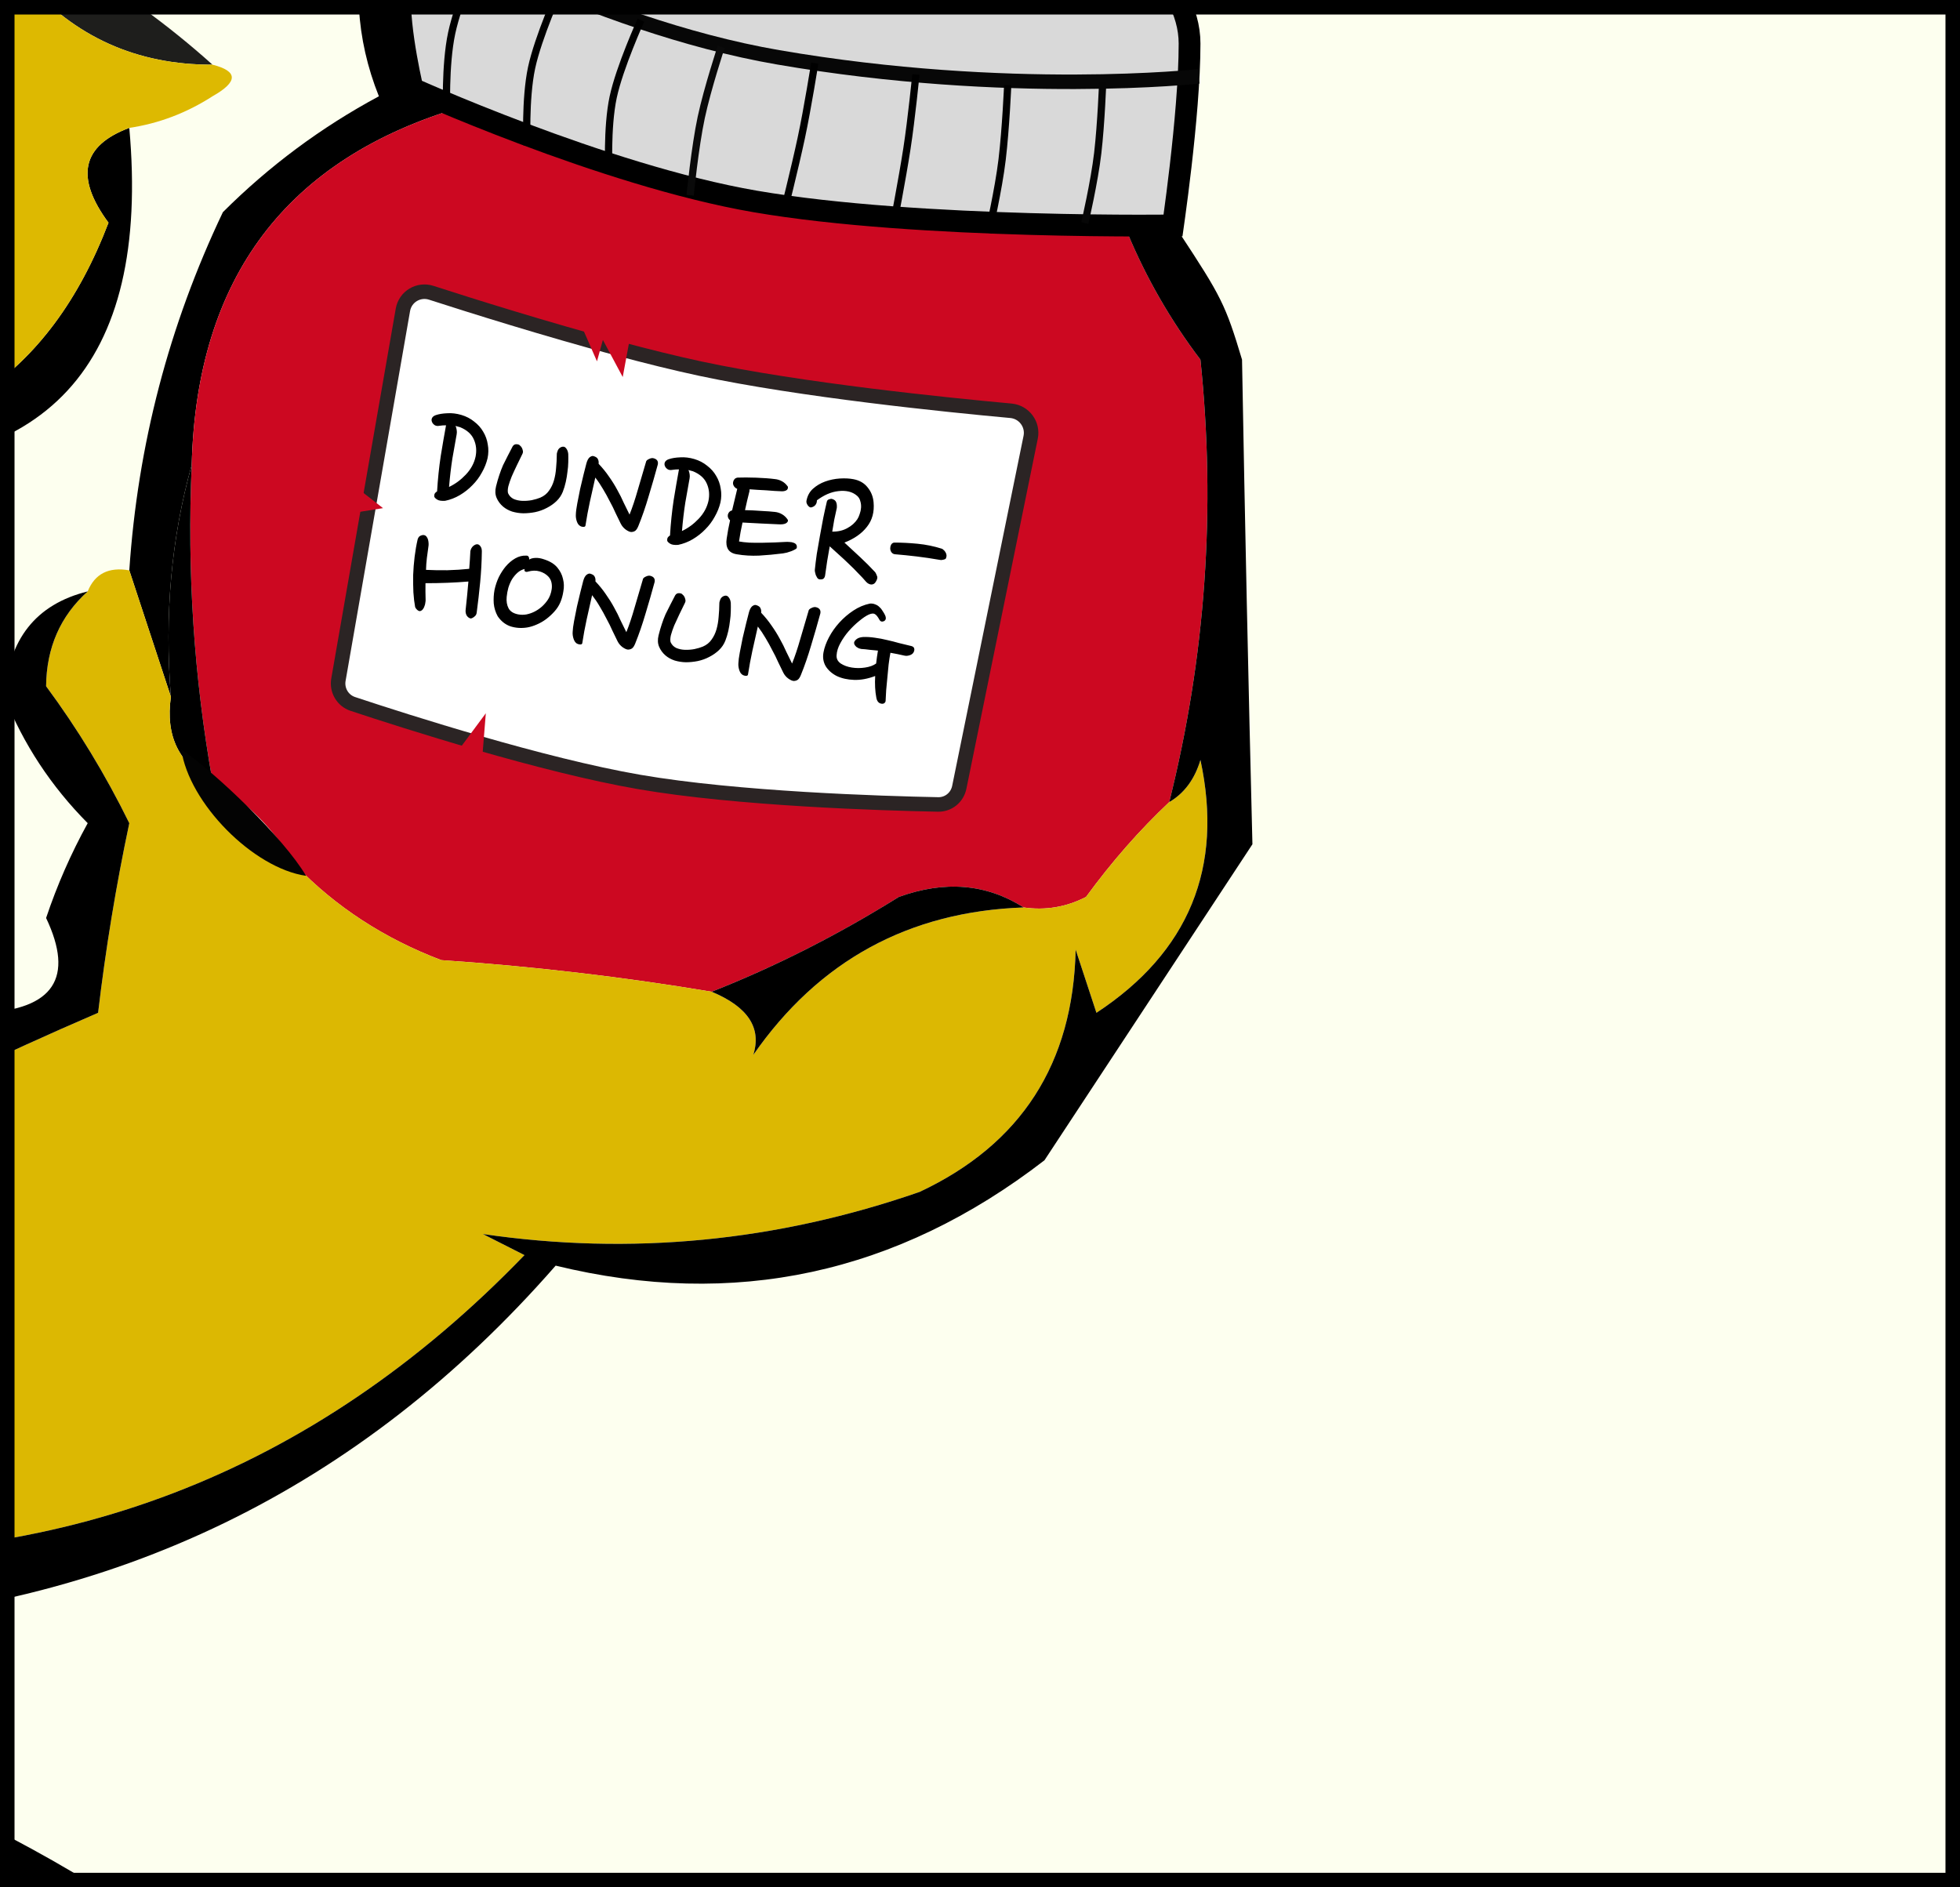 <svg width="135" height="130" viewBox="0 0 135 130" fill="none" xmlns="http://www.w3.org/2000/svg">
<rect x="0" y="0" width="135" height="130" fill="#333333" stroke="none"/>
<g clip-path="url(#clip0_565_18675)">
<rect width="135" height="130" fill="white"/>
<rect x="-369.5" y="-184.5" width="524" height="498" rx="18.5" fill="#FDFFEF" stroke="black" stroke-width="3"/>
<path fill-rule="evenodd" clip-rule="evenodd" d="M14.636 -17.314C10.187 -19.067 5.889 -21.244 1.743 -23.845C-2.579 -28.323 -6.877 -32.677 -11.15 -36.907C-17.836 -37.874 -24.52 -37.874 -31.206 -36.907C-32.816 -36.545 -34.249 -35.819 -35.504 -34.73C-38.369 -28.441 -41.234 -22.152 -44.099 -15.863C-40.534 -8.486 -41.966 -1.956 -48.397 3.729C-63.207 12.753 -78.488 13.964 -94.239 7.357C-83.76 8.685 -73.255 8.928 -62.723 8.083C-55.215 6.285 -49.245 2.173 -44.816 -4.253C-43.826 -9.363 -44.542 -14.201 -46.964 -18.766C-43.919 -25.032 -40.577 -31.321 -36.937 -37.633C-26.239 -43.546 -15.733 -43.304 -5.42 -36.907C0.349 -30.1 7.035 -24.295 14.636 -19.491C16.41 -18.49 16.41 -17.764 14.636 -17.314Z" fill="black"/>
<path opacity="0.882" fill-rule="evenodd" clip-rule="evenodd" d="M4.608 -2.802C8.202 -0.739 11.546 1.68 14.636 4.455C9.426 4.474 5.128 2.539 1.743 -1.35C2.397 -2.508 3.353 -2.992 4.608 -2.802Z" fill="black"/>
<path fill-rule="evenodd" clip-rule="evenodd" d="M8.906 8.809C10.374 25.212 3.211 32.952 -12.583 32.029C-11.474 38.239 -10.758 44.529 -10.434 50.896C-6.988 52.019 -3.407 52.745 0.311 53.073C-1.682 56.541 -4.547 58.961 -8.285 60.329C-7.023 61.357 -6.069 62.567 -5.42 63.957C-8.175 63.529 -10.563 62.32 -12.583 60.329C-9.958 59.244 -7.57 57.792 -5.42 55.975C-8.783 55.473 -11.409 53.779 -13.299 50.896C-13.616 44.046 -14.332 37.273 -15.448 30.578C-4.225 31.064 3.416 25.985 7.473 15.339C5.154 12.205 5.631 10.028 8.906 8.809Z" fill="black"/>
<path fill-rule="evenodd" clip-rule="evenodd" d="M41.855 -12.96C39.087 -9.076 26.91 -0.368 28.245 4.455C28.723 3.487 29.201 2.52 29.678 1.552C30.265 3.585 30.982 5.52 31.827 7.358C19.74 10.909 13.533 19.132 13.204 32.029C11.797 37.054 11.32 42.376 11.771 47.993C10.815 45.091 9.861 42.188 8.906 39.286C9.487 30.639 11.636 22.415 15.352 14.614C18.553 11.421 22.134 8.761 26.097 6.632C24.506 2.659 24.267 -1.453 25.38 -5.704C28.245 -10.058 39.682 -12.945 41.855 -12.96Z" fill="black"/>
<path fill-rule="evenodd" clip-rule="evenodd" d="M14.636 -17.314C12.341 -15.03 9.476 -14.063 6.04 -14.412C3.939 -15.561 2.029 -15.561 0.31 -14.412C4.006 -9.703 8.781 -6.801 14.636 -5.704C11.749 -3.638 8.407 -2.67 4.608 -2.801C3.353 -2.991 2.397 -2.508 1.743 -1.35C5.128 2.539 9.425 4.474 14.636 4.455C16.409 4.905 16.409 5.63 14.636 6.632C12.852 7.78 10.943 8.505 8.905 8.809C5.631 10.028 5.154 12.205 7.473 15.34C3.416 25.985 -4.225 31.064 -15.448 30.578C-14.332 37.273 -13.616 44.046 -13.299 50.896C-11.41 53.78 -8.784 55.473 -5.42 55.975C-7.571 57.792 -9.959 59.244 -12.583 60.329C-10.563 62.321 -8.175 63.529 -5.42 63.958C-3.486 65.626 -3.724 66.594 -6.137 66.86C-15.68 64.36 -16.397 65.811 -8.285 71.214C-10.367 71.837 -12.754 72.079 -15.448 71.94C-18.258 76.24 -21.6 80.109 -25.476 83.55C-31.539 86.852 -37.269 90.48 -42.667 94.434C-43.157 95.651 -44.111 96.135 -45.532 95.886C-48.214 100.282 -52.035 103.425 -56.993 105.319C-53.115 105.779 -49.773 104.57 -46.965 101.691C-45.532 104.593 -44.1 107.496 -42.667 110.399C-50.747 109.426 -57.91 111.362 -64.156 116.204C-65.582 116.329 -66.776 115.844 -67.737 114.752C-68.313 112.761 -69.029 110.827 -69.886 108.947C-54.692 107.271 -54.692 106.062 -69.886 105.319C-71.986 104.398 -73.897 103.187 -75.616 101.691C-75.026 103.551 -75.98 105.003 -78.481 106.045C-83.555 105.591 -88.33 106.075 -92.807 107.496C-95.639 104.247 -99.221 102.311 -103.551 101.691C-107.189 103.29 -110.77 103.29 -114.296 101.691C-116.178 102.871 -117.85 104.322 -119.31 106.045C-119.566 98.119 -121.715 97.151 -125.756 103.142C-127.09 100.028 -126.611 96.884 -124.324 93.709C-128.872 93.786 -132.693 92.577 -135.784 90.081C-132.463 89.619 -130.552 87.683 -130.054 84.275C-133.972 78.353 -137.316 72.063 -140.082 65.409C-156.364 76.768 -169.735 73.865 -180.194 56.701C-177.748 53.593 -176.554 50.207 -176.612 46.542C-177.627 47.821 -178.821 48.787 -180.194 49.445C-183.437 50.488 -186.779 50.971 -190.222 50.896C-186.404 46.782 -182.823 42.428 -179.477 37.834C-178.522 36.383 -178.522 34.932 -179.477 33.481C-180.837 35.792 -182.507 37.727 -184.491 39.286C-187.264 40.229 -190.129 40.712 -193.087 40.737C-185.759 32.414 -180.506 22.981 -177.329 12.437C-169.23 7.941 -160.635 6.49 -151.542 8.083C-146.03 13.912 -140.3 19.474 -134.352 24.773C-134.651 20.531 -134.174 16.177 -132.919 11.711C-132.615 14.446 -131.183 16.38 -128.621 17.517C-127.666 10.26 -126.712 3.004 -125.756 -4.253C-123.013 14.774 -119.671 14.774 -115.728 -4.253C-114.773 -0.866 -113.819 2.52 -112.863 5.906C-111.907 5.906 -110.953 5.906 -109.998 5.906C-104.7 5.982 -99.447 6.466 -94.24 7.357C-78.489 13.964 -63.207 12.753 -48.397 3.729C-41.967 -1.956 -40.534 -8.486 -44.1 -15.863C-41.234 -22.152 -38.369 -28.441 -35.504 -34.73C-34.249 -35.819 -32.817 -36.545 -31.206 -36.907C-24.521 -37.874 -17.836 -37.874 -11.15 -36.907C-6.877 -32.677 -2.579 -28.323 1.743 -23.845C5.888 -21.244 10.186 -19.067 14.636 -17.314Z" fill="#DDB901"/>
<path fill-rule="evenodd" clip-rule="evenodd" d="M31.827 7.357C38.273 8.809 39.593 9.578 46.153 9.534C47.246 10.649 52.26 11.375 54.032 11.711C62.44 12.086 69.79 14.614 77.669 16.065C78.963 19.165 80.633 22.068 82.683 24.773C83.756 35.073 83.04 45.232 80.534 55.25C78.481 57.184 76.57 59.361 74.804 61.781C73.446 62.481 72.013 62.722 70.506 62.506C67.945 60.878 65.08 60.636 61.911 61.781C57.702 64.404 53.404 66.581 49.018 68.311C42.879 67.284 36.672 66.558 30.394 66.134C26.471 64.645 23.128 62.468 20.366 59.604C18.934 57.184 17.024 55.25 14.636 53.798C13.358 46.632 12.88 39.376 13.204 32.029C13.533 19.132 19.74 10.909 31.827 7.357Z" fill="#CC0821"/>
<path d="M70.99 30.118L66.073 54.231C65.93 54.932 65.322 55.425 64.616 55.411C60.732 55.335 50.785 55.029 44.023 53.861C37.36 52.71 28.027 49.725 24.299 48.487C23.604 48.256 23.183 47.547 23.31 46.818L27.752 21.338C27.91 20.436 28.829 19.884 29.704 20.167C32.511 21.073 37.596 22.672 42.521 23.993C44.51 24.527 46.477 25.016 48.258 25.397C55.16 26.87 65.2 27.889 69.632 28.295C70.536 28.378 71.171 29.23 70.99 30.118Z" fill="white" stroke="#2B2424"/>
<path d="M30.267 29.328C30.13 29.355 30.018 29.338 29.932 29.278C29.846 29.218 29.789 29.149 29.759 29.073C29.715 28.977 29.714 28.884 29.757 28.795C29.8 28.706 29.887 28.639 30.019 28.593C30.236 28.52 30.499 28.477 30.81 28.465C31.122 28.445 31.445 28.484 31.78 28.582C32.114 28.681 32.408 28.834 32.66 29.04C32.923 29.24 33.131 29.473 33.284 29.741C33.446 30.009 33.551 30.302 33.598 30.62C33.655 30.931 33.649 31.247 33.581 31.569C33.501 31.907 33.37 32.235 33.187 32.553C33.014 32.873 32.797 33.163 32.537 33.422C32.286 33.684 31.997 33.911 31.671 34.105C31.354 34.292 31.017 34.422 30.66 34.496C30.419 34.512 30.242 34.487 30.131 34.422C30.02 34.357 29.948 34.291 29.917 34.223C29.908 34.177 29.909 34.12 29.922 34.052C29.945 33.977 30.006 33.909 30.105 33.848C30.156 33.002 30.239 32.194 30.355 31.422C30.482 30.643 30.604 29.934 30.722 29.295C30.573 29.293 30.421 29.304 30.267 29.328ZM31.69 29.425C31.64 29.407 31.586 29.392 31.526 29.381C31.477 29.363 31.426 29.349 31.375 29.339C31.414 29.417 31.441 29.511 31.456 29.619C31.473 29.719 31.472 29.816 31.455 29.91C31.359 30.43 31.26 30.989 31.158 31.587C31.065 32.187 30.988 32.838 30.929 33.541C31.354 33.34 31.736 33.059 32.076 32.7C32.426 32.334 32.652 31.923 32.754 31.466C32.841 31.041 32.804 30.646 32.642 30.28C32.483 29.906 32.165 29.621 31.69 29.425ZM39.14 31.272C39.146 31.432 39.146 31.622 39.141 31.841C39.137 32.052 39.118 32.274 39.084 32.505C39.06 32.73 39.022 32.961 38.969 33.198C38.916 33.435 38.848 33.66 38.765 33.874C38.666 34.12 38.521 34.335 38.328 34.519C38.135 34.703 37.913 34.859 37.66 34.987C37.415 35.117 37.151 35.213 36.866 35.274C36.592 35.328 36.318 35.355 36.044 35.356C35.781 35.351 35.524 35.311 35.273 35.237C35.032 35.156 34.825 35.042 34.649 34.894C34.451 34.724 34.303 34.524 34.205 34.294C34.106 34.063 34.093 33.801 34.165 33.506C34.236 33.219 34.31 32.96 34.389 32.728C34.468 32.487 34.554 32.261 34.646 32.049C34.747 31.839 34.852 31.629 34.961 31.421C35.072 31.203 35.188 30.978 35.31 30.746C35.374 30.643 35.462 30.594 35.576 30.598C35.62 30.597 35.671 30.607 35.729 30.627C35.755 30.631 35.786 30.655 35.822 30.697C35.868 30.732 35.908 30.78 35.941 30.839C35.974 30.898 35.997 30.964 36.01 31.037C36.032 31.112 36.022 31.189 35.98 31.27C35.853 31.528 35.726 31.79 35.597 32.057C35.468 32.324 35.35 32.579 35.244 32.823C35.145 33.069 35.069 33.293 35.014 33.494C34.969 33.689 34.962 33.846 34.992 33.967C35.073 34.149 35.203 34.284 35.38 34.371C35.569 34.45 35.772 34.493 35.991 34.5C36.211 34.506 36.425 34.489 36.635 34.45C36.855 34.403 37.047 34.346 37.209 34.28C37.467 34.17 37.668 34.01 37.813 33.799C37.966 33.59 38.081 33.352 38.157 33.084C38.233 32.816 38.282 32.53 38.303 32.225C38.332 31.922 38.348 31.621 38.351 31.321C38.348 31.241 38.37 31.144 38.418 31.03C38.466 30.915 38.551 30.834 38.674 30.787C38.806 30.742 38.911 30.77 38.989 30.873C39.075 30.978 39.126 31.111 39.14 31.272ZM45.309 31.99C45.115 32.703 44.906 33.431 44.68 34.173C44.465 34.909 44.228 35.596 43.968 36.235C43.904 36.39 43.836 36.496 43.764 36.553C43.692 36.61 43.598 36.641 43.483 36.645C43.386 36.645 43.259 36.59 43.103 36.481C42.956 36.374 42.84 36.237 42.756 36.071C42.647 35.848 42.529 35.605 42.401 35.343C42.284 35.073 42.149 34.801 41.997 34.525C41.856 34.243 41.7 33.962 41.532 33.683C41.371 33.406 41.195 33.143 41.003 32.895C40.874 33.453 40.749 34.007 40.63 34.557C40.512 35.099 40.41 35.649 40.325 36.206C40.31 36.283 40.235 36.308 40.099 36.283C39.937 36.252 39.82 36.146 39.748 35.965C39.677 35.775 39.649 35.593 39.664 35.42C39.669 35.244 39.702 34.999 39.76 34.684C39.82 34.36 39.886 34.024 39.959 33.676C40.041 33.33 40.12 32.997 40.197 32.676C40.274 32.356 40.339 32.103 40.39 31.919C40.445 31.718 40.52 31.578 40.614 31.498C40.716 31.421 40.805 31.393 40.88 31.416C41.047 31.466 41.148 31.538 41.184 31.633C41.229 31.721 41.245 31.825 41.231 31.946C41.497 32.226 41.734 32.517 41.942 32.822C42.159 33.127 42.349 33.432 42.513 33.737C42.686 34.043 42.837 34.345 42.967 34.643C43.107 34.934 43.239 35.201 43.361 35.445C43.558 34.953 43.744 34.397 43.92 33.778C44.105 33.16 44.295 32.513 44.491 31.835C44.499 31.749 44.565 31.677 44.69 31.622C44.816 31.558 44.925 31.538 45.017 31.565C45.253 31.627 45.35 31.769 45.309 31.99ZM46.31 32.365C46.172 32.392 46.061 32.375 45.975 32.315C45.889 32.255 45.831 32.186 45.801 32.11C45.758 32.014 45.757 31.921 45.8 31.832C45.843 31.743 45.93 31.676 46.062 31.63C46.279 31.556 46.542 31.514 46.853 31.502C47.165 31.482 47.488 31.521 47.823 31.619C48.157 31.718 48.45 31.871 48.703 32.077C48.966 32.277 49.174 32.51 49.327 32.778C49.489 33.046 49.594 33.339 49.641 33.657C49.698 33.968 49.692 34.284 49.624 34.606C49.544 34.944 49.412 35.272 49.23 35.59C49.056 35.91 48.84 36.2 48.58 36.459C48.329 36.721 48.04 36.948 47.714 37.142C47.397 37.329 47.06 37.459 46.703 37.533C46.462 37.549 46.285 37.524 46.174 37.459C46.063 37.394 45.991 37.328 45.96 37.26C45.95 37.214 45.952 37.157 45.965 37.089C45.988 37.014 46.049 36.946 46.148 36.885C46.199 36.039 46.282 35.231 46.398 34.459C46.525 33.68 46.647 32.971 46.765 32.332C46.616 32.33 46.464 32.341 46.31 32.365ZM47.733 32.462C47.683 32.444 47.629 32.429 47.569 32.418C47.52 32.4 47.469 32.386 47.418 32.376C47.457 32.454 47.483 32.547 47.499 32.656C47.515 32.756 47.515 32.853 47.498 32.947C47.402 33.467 47.303 34.026 47.201 34.624C47.108 35.224 47.031 35.875 46.972 36.578C47.397 36.376 47.779 36.096 48.119 35.737C48.469 35.371 48.694 34.96 48.797 34.503C48.884 34.078 48.847 33.683 48.685 33.317C48.525 32.943 48.208 32.658 47.733 32.462ZM54.269 35.816C54.288 35.908 54.238 35.987 54.12 36.053C54.004 36.11 53.832 36.131 53.606 36.114C53.214 36.093 52.812 36.074 52.4 36.058C51.99 36.033 51.571 36.011 51.143 35.992C51.046 36.423 50.965 36.858 50.902 37.296C51.098 37.333 51.335 37.36 51.614 37.378C51.903 37.388 52.198 37.391 52.498 37.386C52.799 37.381 53.087 37.374 53.362 37.364C53.647 37.348 53.887 37.336 54.082 37.329C54.181 37.321 54.282 37.323 54.386 37.333C54.491 37.336 54.58 37.353 54.654 37.384C54.737 37.409 54.8 37.452 54.842 37.512C54.883 37.573 54.895 37.65 54.878 37.744C54.873 37.77 54.837 37.802 54.767 37.842C54.698 37.882 54.611 37.923 54.507 37.965C54.412 38 54.309 38.033 54.197 38.065C54.096 38.09 54.004 38.108 53.923 38.119C53.363 38.19 52.816 38.24 52.282 38.271C51.749 38.294 51.239 38.264 50.752 38.18C50.469 38.136 50.27 38.023 50.153 37.842C50.038 37.653 50.004 37.408 50.051 37.108C50.111 36.687 50.189 36.266 50.285 35.843C50.156 35.73 50.105 35.597 50.134 35.444C50.181 35.285 50.278 35.189 50.425 35.155C50.488 34.911 50.547 34.666 50.601 34.421C50.657 34.167 50.716 33.918 50.779 33.674C50.688 33.639 50.611 33.576 50.549 33.485C50.495 33.395 50.477 33.304 50.494 33.21C50.508 33.133 50.538 33.068 50.583 33.015C50.63 32.953 50.703 32.914 50.803 32.898C50.963 32.893 51.157 32.89 51.386 32.889C51.616 32.889 51.849 32.893 52.085 32.903C52.33 32.914 52.561 32.926 52.778 32.941C53.005 32.958 53.195 32.976 53.35 32.997C53.532 33.013 53.699 33.063 53.851 33.144C54.012 33.228 54.152 33.356 54.27 33.528C54.282 33.654 54.24 33.738 54.143 33.782C54.056 33.827 53.946 33.846 53.816 33.839C53.685 33.832 53.527 33.824 53.344 33.816C53.162 33.799 52.971 33.785 52.77 33.773C52.578 33.763 52.382 33.752 52.181 33.741C51.99 33.723 51.808 33.71 51.633 33.703C51.629 33.72 51.625 33.742 51.621 33.767C51.626 33.786 51.627 33.804 51.624 33.821C51.566 34.039 51.512 34.258 51.463 34.478C51.413 34.698 51.364 34.918 51.314 35.138C51.683 35.146 52.059 35.164 52.441 35.193C52.825 35.212 53.13 35.235 53.354 35.26C53.536 35.276 53.707 35.331 53.866 35.423C54.026 35.515 54.16 35.646 54.269 35.816ZM56.125 39.237C56.157 38.917 56.202 38.555 56.259 38.151C56.325 37.749 56.396 37.339 56.473 36.922C56.552 36.496 56.63 36.078 56.705 35.669C56.789 35.262 56.871 34.893 56.949 34.564C56.965 34.479 57.015 34.422 57.1 34.394C57.194 34.359 57.266 34.351 57.316 34.369C57.466 34.415 57.558 34.49 57.592 34.593C57.636 34.69 57.651 34.821 57.638 34.986C57.579 35.257 57.52 35.528 57.461 35.799C57.411 36.072 57.365 36.345 57.323 36.619C57.718 36.624 58.064 36.544 58.359 36.379C58.662 36.216 58.894 36.008 59.056 35.757C59.117 35.663 59.17 35.545 59.214 35.403C59.266 35.263 59.297 35.119 59.307 34.971C59.318 34.814 59.301 34.666 59.257 34.525C59.223 34.377 59.149 34.253 59.035 34.152C58.868 34.006 58.675 33.908 58.455 33.857C58.235 33.807 57.999 33.797 57.746 33.829C57.504 33.853 57.253 33.921 56.995 34.031C56.745 34.142 56.503 34.286 56.267 34.462C56.269 34.594 56.231 34.706 56.152 34.797C56.075 34.88 55.978 34.932 55.859 34.953C55.788 34.957 55.713 34.908 55.635 34.805C55.559 34.694 55.529 34.591 55.547 34.497C55.61 34.156 55.758 33.88 55.991 33.669C56.234 33.45 56.516 33.283 56.837 33.167C57.158 33.052 57.493 32.983 57.841 32.96C58.189 32.938 58.503 32.953 58.784 33.007C59.202 33.086 59.528 33.275 59.763 33.576C60 33.867 60.136 34.206 60.17 34.592C60.231 35.265 60.078 35.831 59.71 36.291C59.352 36.752 58.836 37.113 58.162 37.373C58.554 37.73 58.919 38.068 59.257 38.388C59.602 38.709 59.945 39.052 60.283 39.416C60.324 39.476 60.366 39.563 60.406 39.677C60.457 39.784 60.422 39.927 60.3 40.107C60.227 40.216 60.125 40.268 59.994 40.261C59.873 40.246 59.761 40.186 59.658 40.078C59.499 39.889 59.315 39.691 59.107 39.484C58.908 39.27 58.696 39.058 58.471 38.848C58.247 38.629 58.021 38.419 57.794 38.217C57.569 38.007 57.353 37.812 57.149 37.632C57.094 37.974 57.035 38.316 56.972 38.657C56.919 38.99 56.871 39.321 56.829 39.648C56.806 39.767 56.757 39.846 56.679 39.884C56.603 39.914 56.514 39.919 56.412 39.9C56.362 39.882 56.32 39.847 56.285 39.797C56.252 39.737 56.22 39.674 56.188 39.606C56.167 39.532 56.149 39.462 56.135 39.398C56.122 39.325 56.118 39.271 56.125 39.237ZM65.159 38.447C65.151 38.489 65.096 38.523 64.995 38.548C64.902 38.575 64.817 38.581 64.74 38.566C64.177 38.468 63.64 38.389 63.132 38.328C62.623 38.267 62.125 38.217 61.639 38.177C61.544 38.168 61.464 38.122 61.4 38.039C61.344 37.958 61.317 37.869 61.317 37.773C61.316 37.684 61.336 37.6 61.377 37.519C61.429 37.432 61.499 37.384 61.589 37.374C62.092 37.372 62.629 37.399 63.2 37.454C63.772 37.51 64.333 37.624 64.882 37.799C64.915 37.814 64.953 37.843 64.998 37.887C65.044 37.922 65.084 37.97 65.117 38.029C65.152 38.08 65.176 38.141 65.189 38.214C65.202 38.287 65.192 38.365 65.159 38.447ZM33.188 37.983C33.179 38.695 33.141 39.402 33.073 40.104C33.007 40.797 32.928 41.487 32.836 42.176C32.83 42.254 32.809 42.321 32.772 42.375C32.737 42.422 32.694 42.462 32.644 42.497C32.602 42.533 32.557 42.56 32.51 42.577C32.471 42.596 32.439 42.603 32.413 42.599C32.32 42.581 32.234 42.52 32.156 42.417C32.088 42.308 32.059 42.179 32.069 42.031C32.103 41.702 32.138 41.373 32.172 41.045C32.206 40.716 32.236 40.386 32.262 40.056C31.322 40.134 30.337 40.172 29.306 40.171C29.305 40.365 29.305 40.559 29.304 40.753C29.303 40.947 29.307 41.142 29.315 41.337C29.317 41.373 29.311 41.429 29.297 41.506C29.291 41.584 29.272 41.664 29.239 41.746C29.215 41.83 29.174 41.906 29.118 41.975C29.071 42.036 29.006 42.077 28.923 42.096C28.854 42.092 28.785 42.057 28.718 41.992C28.651 41.926 28.609 41.865 28.593 41.809C28.54 41.526 28.5 41.192 28.474 40.808C28.457 40.425 28.451 40.027 28.457 39.614C28.473 39.193 28.507 38.772 28.558 38.35C28.61 37.927 28.68 37.526 28.768 37.146C28.809 37.021 28.872 36.941 28.958 36.904C29.054 36.86 29.137 36.845 29.205 36.858C29.281 36.873 29.34 36.91 29.382 36.971C29.432 37.033 29.467 37.106 29.487 37.189C29.507 37.273 29.518 37.354 29.521 37.434C29.524 37.514 29.521 37.579 29.511 37.63C29.469 37.905 29.433 38.176 29.401 38.443C29.369 38.71 29.35 38.98 29.343 39.252C29.789 39.275 30.276 39.283 30.806 39.278C31.338 39.264 31.842 39.231 32.319 39.181C32.338 38.981 32.353 38.781 32.363 38.581C32.376 38.371 32.387 38.166 32.398 37.965C32.425 37.82 32.491 37.701 32.596 37.606C32.711 37.513 32.815 37.475 32.908 37.493C32.976 37.506 33.038 37.553 33.094 37.634C33.158 37.717 33.189 37.833 33.188 37.983ZM38.598 41.481C38.503 41.71 38.367 41.922 38.19 42.118C38.023 42.306 37.837 42.478 37.632 42.634C37.426 42.789 37.209 42.915 36.98 43.013C36.758 43.112 36.539 43.181 36.32 43.219C35.92 43.284 35.537 43.26 35.17 43.147C34.813 43.026 34.517 42.794 34.281 42.449C34.129 42.174 34.038 41.879 34.008 41.564C33.987 41.252 34.004 40.942 34.061 40.635C34.128 40.321 34.227 40.027 34.357 39.752C34.495 39.478 34.65 39.238 34.82 39.032C35.024 38.789 35.249 38.598 35.495 38.459C35.741 38.32 35.995 38.258 36.257 38.272C36.328 38.268 36.38 38.296 36.413 38.355C36.446 38.414 36.457 38.478 36.444 38.546C36.545 38.477 36.689 38.438 36.876 38.429C37.062 38.42 37.263 38.454 37.478 38.53C37.877 38.659 38.178 38.843 38.38 39.084C38.583 39.326 38.715 39.589 38.777 39.874C38.849 40.152 38.858 40.436 38.804 40.726C38.761 41.009 38.692 41.26 38.598 41.481ZM36.14 39.19C35.955 39.234 35.789 39.322 35.642 39.452C35.504 39.576 35.38 39.725 35.268 39.898C35.166 40.072 35.081 40.268 35.014 40.485C34.958 40.694 34.919 40.903 34.899 41.111C34.869 41.414 34.913 41.678 35.03 41.903C35.148 42.12 35.37 42.258 35.693 42.32C35.88 42.355 36.07 42.356 36.261 42.322C36.463 42.28 36.651 42.215 36.827 42.124C37.002 42.034 37.169 41.92 37.326 41.782C37.486 41.636 37.62 41.481 37.73 41.316C37.79 41.23 37.845 41.122 37.896 40.99C37.948 40.85 37.983 40.707 38.002 40.561C38.022 40.406 38.014 40.254 37.98 40.107C37.946 39.959 37.873 39.826 37.763 39.708C37.608 39.547 37.409 39.43 37.166 39.358C36.924 39.285 36.654 39.291 36.357 39.376C36.299 39.401 36.238 39.398 36.173 39.368C36.118 39.331 36.107 39.272 36.14 39.19ZM45.089 40.09C44.895 40.803 44.686 41.531 44.461 42.273C44.245 43.008 44.008 43.695 43.749 44.334C43.685 44.49 43.617 44.596 43.544 44.653C43.472 44.71 43.378 44.74 43.263 44.745C43.166 44.744 43.04 44.689 42.883 44.581C42.736 44.473 42.62 44.337 42.536 44.171C42.428 43.947 42.309 43.705 42.182 43.442C42.064 43.173 41.929 42.901 41.778 42.625C41.636 42.342 41.481 42.062 41.312 41.783C41.152 41.505 40.975 41.243 40.783 40.995C40.654 41.552 40.529 42.106 40.41 42.657C40.292 43.199 40.19 43.749 40.105 44.306C40.091 44.383 40.015 44.408 39.879 44.382C39.717 44.352 39.6 44.246 39.528 44.064C39.457 43.875 39.429 43.693 39.444 43.519C39.45 43.344 39.482 43.099 39.54 42.783C39.6 42.46 39.667 42.124 39.74 41.776C39.821 41.43 39.901 41.097 39.978 40.776C40.054 40.455 40.119 40.203 40.17 40.019C40.225 39.817 40.3 39.677 40.394 39.598C40.496 39.52 40.585 39.493 40.66 39.516C40.827 39.565 40.929 39.638 40.964 39.732C41.009 39.82 41.025 39.925 41.012 40.046C41.277 40.325 41.514 40.617 41.722 40.921C41.939 41.227 42.13 41.532 42.294 41.836C42.466 42.142 42.617 42.444 42.747 42.742C42.888 43.033 43.019 43.301 43.141 43.544C43.338 43.053 43.524 42.497 43.701 41.878C43.885 41.26 44.076 40.612 44.272 39.935C44.279 39.848 44.345 39.777 44.47 39.721C44.596 39.657 44.706 39.638 44.798 39.664C45.033 39.727 45.13 39.868 45.089 40.09ZM50.335 41.533C50.34 41.693 50.341 41.882 50.335 42.102C50.332 42.313 50.313 42.534 50.279 42.766C50.255 42.99 50.216 43.221 50.164 43.458C50.111 43.695 50.043 43.92 49.959 44.134C49.861 44.38 49.715 44.595 49.523 44.779C49.33 44.963 49.107 45.119 48.854 45.248C48.61 45.378 48.346 45.473 48.061 45.534C47.787 45.588 47.513 45.616 47.239 45.617C46.976 45.611 46.719 45.571 46.468 45.497C46.227 45.416 46.019 45.302 45.844 45.154C45.646 44.984 45.498 44.784 45.4 44.554C45.301 44.324 45.288 44.061 45.36 43.766C45.431 43.48 45.505 43.22 45.584 42.988C45.663 42.748 45.749 42.521 45.841 42.309C45.942 42.099 46.047 41.89 46.156 41.681C46.267 41.464 46.383 41.239 46.505 41.006C46.568 40.904 46.657 40.854 46.771 40.858C46.815 40.858 46.866 40.867 46.924 40.887C46.95 40.892 46.98 40.915 47.017 40.958C47.063 40.993 47.103 41.04 47.136 41.099C47.169 41.158 47.192 41.224 47.205 41.297C47.227 41.372 47.217 41.45 47.175 41.53C47.048 41.788 46.92 42.051 46.792 42.317C46.663 42.584 46.545 42.84 46.438 43.084C46.34 43.33 46.263 43.553 46.209 43.755C46.164 43.949 46.157 44.106 46.187 44.227C46.268 44.41 46.397 44.544 46.575 44.631C46.763 44.711 46.967 44.754 47.186 44.76C47.405 44.766 47.62 44.749 47.83 44.71C48.05 44.663 48.241 44.607 48.403 44.541C48.662 44.431 48.863 44.27 49.008 44.06C49.161 43.851 49.276 43.612 49.352 43.344C49.428 43.077 49.476 42.79 49.498 42.486C49.527 42.182 49.543 41.881 49.546 41.582C49.543 41.502 49.565 41.405 49.613 41.29C49.66 41.176 49.746 41.095 49.869 41.048C50.001 41.002 50.106 41.031 50.184 41.134C50.27 41.238 50.321 41.371 50.335 41.533ZM56.504 42.251C56.31 42.964 56.101 43.691 55.875 44.434C55.66 45.169 55.423 45.856 55.163 46.495C55.099 46.651 55.031 46.757 54.959 46.813C54.887 46.87 54.793 46.901 54.678 46.906C54.581 46.905 54.454 46.85 54.298 46.741C54.15 46.634 54.035 46.497 53.951 46.332C53.842 46.108 53.724 45.865 53.596 45.603C53.479 45.334 53.344 45.061 53.192 44.786C53.05 44.503 52.895 44.222 52.727 43.944C52.566 43.666 52.39 43.404 52.198 43.156C52.068 43.713 51.944 44.267 51.824 44.818C51.706 45.36 51.605 45.91 51.519 46.467C51.505 46.543 51.43 46.569 51.294 46.543C51.132 46.512 51.015 46.407 50.943 46.225C50.872 46.035 50.844 45.854 50.858 45.68C50.864 45.505 50.897 45.26 50.955 44.944C51.015 44.62 51.081 44.285 51.154 43.937C51.236 43.591 51.315 43.257 51.392 42.937C51.469 42.616 51.533 42.364 51.585 42.18C51.64 41.978 51.715 41.838 51.808 41.759C51.911 41.681 52 41.654 52.075 41.677C52.242 41.726 52.343 41.798 52.379 41.893C52.424 41.981 52.44 42.086 52.426 42.206C52.692 42.486 52.929 42.778 53.137 43.082C53.354 43.388 53.544 43.693 53.708 43.997C53.881 44.303 54.032 44.605 54.162 44.903C54.302 45.194 54.433 45.462 54.556 45.705C54.753 45.213 54.939 44.658 55.115 44.038C55.3 43.421 55.49 42.773 55.686 42.096C55.693 42.009 55.76 41.938 55.884 41.882C56.011 41.818 56.12 41.799 56.212 41.825C56.447 41.887 56.545 42.029 56.504 42.251ZM59.315 44.701C59.273 44.693 59.218 44.678 59.152 44.657C59.095 44.629 59.039 44.596 58.985 44.559C58.94 44.516 58.9 44.468 58.865 44.418C58.832 44.358 58.821 44.303 58.83 44.252C58.843 44.184 58.896 44.11 58.99 44.031C59.094 43.945 59.244 43.894 59.441 43.878C59.708 43.867 59.982 43.884 60.265 43.928C60.549 43.965 60.83 44.018 61.108 44.088C61.387 44.15 61.661 44.219 61.929 44.296C62.198 44.365 62.451 44.426 62.688 44.48C62.825 44.506 62.909 44.548 62.942 44.607C62.975 44.666 62.986 44.73 62.973 44.798C62.945 44.952 62.855 45.058 62.703 45.118C62.55 45.177 62.407 45.19 62.272 45.155C62.129 45.119 61.977 45.086 61.815 45.055C61.662 45.026 61.5 44.996 61.33 44.964C61.285 45.202 61.244 45.472 61.206 45.774C61.178 46.068 61.149 46.367 61.12 46.67C61.09 46.973 61.063 47.263 61.038 47.541C61.022 47.82 61.009 48.056 61 48.248C61.004 48.319 60.975 48.38 60.913 48.43C60.861 48.473 60.788 48.486 60.694 48.468C60.516 48.434 60.404 48.298 60.36 48.061C60.275 47.613 60.249 47.114 60.28 46.564C59.768 46.758 59.284 46.847 58.829 46.832C58.373 46.816 57.975 46.727 57.635 46.566C57.305 46.398 57.051 46.173 56.874 45.893C56.707 45.605 56.655 45.287 56.72 44.938C56.781 44.605 56.907 44.259 57.097 43.898C57.288 43.537 57.526 43.198 57.814 42.882C58.102 42.566 58.421 42.292 58.773 42.059C59.135 41.818 59.517 41.657 59.92 41.575C60.054 41.565 60.174 41.583 60.28 41.63C60.396 41.669 60.495 41.732 60.576 41.818C60.667 41.897 60.742 41.99 60.802 42.099C60.871 42.2 60.928 42.299 60.971 42.395C61.003 42.463 61.017 42.532 61.013 42.602C61.009 42.671 60.971 42.73 60.901 42.779C60.755 42.848 60.646 42.819 60.573 42.69C60.462 42.484 60.358 42.354 60.262 42.301C60.176 42.24 60.038 42.249 59.847 42.328C59.654 42.415 59.433 42.563 59.183 42.771C58.935 42.971 58.693 43.203 58.459 43.468C58.236 43.725 58.043 44.002 57.883 44.298C57.724 44.585 57.637 44.864 57.622 45.135C57.605 45.37 57.702 45.56 57.913 45.706C58.126 45.843 58.378 45.935 58.669 45.981C58.968 46.029 59.273 46.029 59.581 45.982C59.898 45.936 60.153 45.843 60.346 45.703C60.365 45.557 60.383 45.41 60.401 45.264C60.421 45.109 60.444 44.959 60.471 44.814C60.281 44.796 60.09 44.777 59.9 44.759C59.711 44.732 59.516 44.713 59.315 44.701Z" fill="black"/>
<path d="M42.892 25.97L41.23 22.862L43.532 22.506L42.892 25.97Z" fill="#CC0821"/>
<path d="M41.118 24.889L39.926 22.159L41.909 22.022L41.118 24.889Z" fill="#CC0821"/>
<path d="M26.381 35.001L23.944 35.388L24.423 33.478L26.381 35.001Z" fill="#CC0821"/>
<path d="M33.462 49.131L33.176 52.69L31.352 51.977L33.462 49.131Z" fill="#CC0821"/>
<path fill-rule="evenodd" clip-rule="evenodd" d="M13.204 32.029C12.88 39.376 13.358 46.632 14.636 53.799C12.338 52.656 11.383 50.722 11.771 47.993C11.32 42.376 11.797 37.054 13.204 32.029Z" fill="black"/>
<path fill-rule="evenodd" clip-rule="evenodd" d="M8.906 39.286C9.861 42.188 10.816 45.091 11.771 47.993C11.383 50.722 12.338 52.657 14.636 53.799C15.113 57.184 17.024 59.12 20.366 59.604C23.128 62.469 26.471 64.645 30.394 66.135C36.672 66.558 42.879 67.284 49.018 68.311C51.519 69.353 52.473 70.805 51.883 72.665C56.398 66.169 62.606 62.782 70.506 62.506C72.013 62.723 73.446 62.482 74.804 61.781C76.57 59.361 78.481 57.184 80.534 55.25C81.569 54.643 82.285 53.677 82.683 52.347C84.279 59.766 81.891 65.572 75.52 69.763C75.043 68.311 74.565 66.86 74.088 65.409C73.92 73.249 70.339 78.813 63.343 82.099C53.483 85.521 43.455 86.489 33.26 85.001C34.215 85.484 35.169 85.969 36.125 86.453C21.584 101.523 3.916 108.296 -16.88 106.771C-22.134 101.678 -27.385 96.356 -32.639 90.806C-20.148 82.707 -7.016 75.693 6.757 69.763C7.274 65.373 7.99 61.019 8.906 56.701C7.263 53.355 5.353 50.21 3.176 47.268C3.203 44.608 4.157 42.431 6.041 40.737C6.531 39.521 7.485 39.036 8.906 39.286Z" fill="#DCB802"/>
<path fill-rule="evenodd" clip-rule="evenodd" d="M-39.801 123.46C-33.905 128.57 -27.696 129.055 -21.178 124.912C-20.701 124.912 -20.223 124.912 -19.745 124.912C-16.918 122.114 -14.769 118.728 -13.299 114.753C-9.405 118.049 -6.779 122.16 -5.42 127.089C7.344 131.988 17.135 140.453 23.948 152.486C26.982 165.581 22.447 174.531 10.338 179.335C-2.47 183.557 -13.691 180.896 -23.327 171.353C-29.119 159.801 -26.97 157.624 -16.88 164.822C-14.971 165.79 -13.06 165.79 -11.15 164.822C-16.355 163.632 -20.652 160.972 -24.043 156.84C-32.726 164.289 -42.754 168.643 -54.127 169.901C-57.223 179.56 -61.281 188.751 -66.304 197.476C-75.951 183.361 -89.083 174.412 -105.7 170.627C-101.458 165.668 -98.116 160.105 -95.672 153.937C-99.253 148.91 -100.686 143.588 -99.969 137.973C-97.097 135.312 -93.993 132.892 -90.658 130.717C-88.217 133.435 -85.591 135.854 -82.779 137.973C-81.168 139.873 -79.019 140.839 -76.332 140.876C-71.224 140.765 -67.164 138.829 -64.155 135.071C-62.046 132.724 -61.091 129.821 -61.29 126.363C-61.206 122.577 -62.161 119.189 -64.155 116.204C-57.121 114.29 -49.958 112.838 -42.667 111.85C-43.224 116.281 -42.27 120.151 -39.801 123.46Z" fill="#0182C7"/>
<path fill-rule="evenodd" clip-rule="evenodd" d="M77.669 16.065C78.146 16.065 80.773 16.065 81.251 16.065C84.116 20.419 84.414 20.991 85.548 24.773C85.746 35.961 85.985 47.088 86.264 58.153C81.497 65.405 76.721 72.661 71.939 79.922C61.789 87.756 50.566 90.174 38.273 87.178C24.803 102.587 7.85 110.811 -12.583 111.85C-8.213 115.374 -4.871 119.728 -2.555 124.912C32.386 141.912 36.683 164.407 10.338 192.396C14.779 196.448 17.167 201.528 17.501 207.635C15.735 213.074 13.586 218.395 11.055 223.599C3.423 231.075 -3.977 231.075 -11.15 223.599C-4.936 227.31 1.273 227.31 7.473 223.599C9.247 219.727 9.247 215.858 7.473 211.989C7.95 211.505 8.429 211.021 8.906 210.537C12.152 216.469 14.062 215.986 14.636 209.086C14.023 203.107 11.874 197.785 8.189 193.122C-3.145 199.12 -14.366 198.878 -25.476 192.396C-27.209 190.888 -28.642 189.195 -29.774 187.317C-17.001 197.879 -3.629 198.605 10.338 189.494C12.838 187.038 13.315 184.378 11.771 181.512C-2.152 185.584 -14.329 182.681 -24.76 172.804C-26.023 163.44 -29.844 161.989 -36.22 168.45C-36.928 170.822 -37.166 173.241 -36.937 175.707C-38.086 173.599 -38.802 171.182 -39.085 168.45C-40.534 169.665 -42.206 170.148 -44.099 169.901C-43.76 171.775 -44.237 173.226 -45.532 174.255C-47.039 171.707 -49.427 170.739 -52.695 171.353C-54.637 181.835 -58.935 191.269 -65.588 199.653C-63.491 210.893 -67.31 219.601 -77.049 225.776C-79.829 226.854 -82.455 226.612 -84.928 225.05C-86.876 239.106 -94.755 244.67 -108.565 241.74C-115.35 238.954 -121.08 234.842 -125.756 229.404C-119.241 231.736 -113.033 234.881 -107.132 238.837C-98.563 240.345 -92.116 237.202 -87.793 229.404C-86.727 224.512 -87.443 219.917 -89.942 215.617C-87.747 214.601 -86.314 212.909 -85.644 210.537C-87.588 208.091 -89.498 205.673 -91.374 203.281C-86.661 205.152 -83.319 208.539 -81.346 213.44C-81.974 214.9 -82.928 214.9 -84.211 213.44C-85.607 216.695 -86.085 220.081 -85.644 223.599C-81.282 223.828 -77.222 222.86 -73.467 220.696C-70.111 215.347 -67.962 209.542 -67.02 203.281C-72.913 192.716 -81.03 184.249 -91.374 177.884C-97.607 174.37 -104.292 172.676 -111.43 172.804C-110.414 171.492 -108.982 171.009 -107.132 171.353C-105.068 165.237 -102.203 159.432 -98.537 153.937C-101.763 149.113 -103.912 143.791 -104.984 137.973C-107.61 139.667 -110.237 141.359 -112.863 143.053C-108.498 152.506 -111.84 159.037 -122.891 162.645C-125.432 162.083 -127.82 161.117 -130.054 159.743C-134.334 165.057 -139.586 166.508 -145.812 164.096C-148.83 165.746 -151.933 167.198 -155.124 168.45C-158.648 166.857 -162.229 165.405 -165.868 164.096C-174.098 168.074 -182.216 167.832 -190.222 163.371C-195.158 158.521 -195.635 153.441 -191.654 148.132C-191.888 151.553 -191.65 154.939 -190.938 158.291C-183.61 164.868 -175.492 165.836 -166.584 161.194C-160.039 164.816 -153.592 164.816 -147.244 161.194C-140.656 163.834 -135.165 162.382 -130.77 156.84C-126.299 158.343 -121.763 158.586 -117.16 157.566C-112.439 153.501 -111.962 149.147 -115.728 144.504C-121.501 144.031 -127.231 144.031 -132.919 144.504C-125.898 141.983 -118.735 140.049 -111.43 138.699C-104.912 134.515 -99.898 128.952 -96.388 122.009C-97.107 126.681 -99.256 130.792 -102.835 134.345C-102.024 135.789 -101.068 136.998 -99.97 137.973C-100.686 143.588 -99.253 148.91 -95.672 153.937C-98.116 160.105 -101.458 165.668 -105.7 170.627C-89.084 174.412 -75.951 183.361 -66.304 197.476C-61.282 188.751 -57.223 179.56 -54.127 169.901C-42.754 168.643 -32.726 164.289 -24.043 156.84C-20.652 160.972 -16.355 163.632 -11.15 164.822C-13.06 165.79 -14.971 165.79 -16.881 164.822C-26.97 157.624 -29.119 159.801 -23.327 171.353C-13.692 180.896 -2.47 183.557 10.338 179.335C22.446 174.531 26.982 165.581 23.948 152.486C17.134 140.453 7.344 131.988 -5.42 127.089C-6.78 122.16 -9.405 118.049 -13.299 114.753C-14.769 118.728 -16.918 122.114 -19.746 124.912C-18.743 121.192 -17.31 117.564 -15.448 114.027C-19.309 105.382 -25.993 102.237 -35.504 104.594C-32.355 103.629 -29.013 102.661 -25.476 101.691C-29.039 93.681 -34.769 91.262 -42.667 94.435C-37.269 90.48 -31.539 86.852 -25.476 83.55C-21.599 80.109 -18.257 76.24 -15.448 71.94C-12.753 72.079 -10.367 71.837 -8.285 71.214C-5.51 72.964 -3.122 72.481 -1.122 69.763C3.695 69.52 5.128 67.344 3.175 63.232C3.933 60.97 4.889 58.793 6.041 56.701C3.518 54.157 1.608 51.255 0.31 47.994C0.562 44.039 2.473 41.62 6.041 40.737C4.157 42.431 3.203 44.608 3.175 47.268C5.353 50.21 7.263 53.355 8.906 56.701C7.99 61.019 7.274 65.373 6.757 69.763C-7.016 75.693 -20.148 82.707 -32.639 90.806C-27.386 96.356 -22.134 101.678 -16.881 106.771C3.916 108.296 21.584 101.523 36.124 86.453C35.169 85.969 34.215 85.485 33.259 85.001C43.455 86.489 53.483 85.521 63.343 82.099C70.339 78.813 73.92 73.249 74.088 65.409C74.565 66.86 75.043 68.312 75.52 69.763C81.891 65.572 84.279 59.767 82.683 52.347C82.285 53.677 81.569 54.643 80.534 55.25C83.04 45.232 83.756 35.073 82.683 24.773C80.633 22.068 78.963 19.165 77.669 16.065Z" fill="black"/>
<path fill-rule="evenodd" clip-rule="evenodd" d="M70.506 62.506C62.605 62.782 56.398 66.169 51.883 72.665C52.473 70.805 51.519 69.353 49.018 68.311C53.404 66.582 57.702 64.405 61.911 61.781C65.08 60.636 67.945 60.878 70.506 62.506Z" fill="black"/>
<path fill-rule="evenodd" clip-rule="evenodd" d="M12.487 51.622C14.832 53.205 19.52 57.69 21.083 60.329C17.437 59.802 13.008 55.315 12.487 51.622Z" fill="#030303"/>
<path d="M56.794 -12.217L56.794 -12.217L56.811 -12.215L56.828 -12.213L56.828 -12.213L56.828 -12.213L56.829 -12.213L56.834 -12.213L56.852 -12.211L56.927 -12.203C56.993 -12.196 57.092 -12.186 57.219 -12.171C57.475 -12.143 57.848 -12.098 58.312 -12.036C59.24 -11.912 60.532 -11.719 61.982 -11.441C64.904 -10.88 68.392 -9.989 70.873 -8.67C73.684 -7.174 76.48 -5.398 78.563 -3.397C80.655 -1.386 81.934 0.759 81.934 3.001C81.934 5.495 81.628 8.776 81.318 11.454C81.164 12.789 81.01 13.965 80.894 14.809C80.855 15.088 80.821 15.331 80.793 15.53C80.742 15.53 80.687 15.531 80.63 15.531C80.114 15.536 79.362 15.54 78.424 15.539C76.549 15.537 73.93 15.514 70.955 15.429C64.996 15.26 57.651 14.846 52.007 13.874C46.779 12.974 40.804 10.999 36.114 9.236C33.773 8.357 31.762 7.534 30.337 6.931C29.624 6.63 29.058 6.384 28.671 6.213C28.574 6.17 28.488 6.132 28.413 6.099C28.39 5.998 28.363 5.878 28.332 5.74C28.233 5.291 28.102 4.662 27.976 3.947C27.72 2.499 27.494 0.755 27.561 -0.584L27.566 -0.662C27.63 -1.95 27.69 -3.144 27.87 -4.194C28.054 -5.269 28.35 -6.098 28.825 -6.677C29.027 -6.923 29.565 -7.328 30.458 -7.839C31.32 -8.333 32.431 -8.879 33.69 -9.425C36.208 -10.518 39.269 -11.59 42.027 -12.229C44.784 -12.868 48.456 -12.874 51.488 -12.709C52.994 -12.627 54.323 -12.504 55.276 -12.401C55.752 -12.35 56.133 -12.303 56.394 -12.27C56.525 -12.254 56.626 -12.24 56.694 -12.231L56.77 -12.221L56.789 -12.218L56.793 -12.217L56.794 -12.217L56.794 -12.217Z" fill="#D9D9D9" stroke="black" stroke-width="1.5"/>
<path d="M27.701 -5.783C27.701 -5.783 40.654 1.718 53.603 3.949C69.534 6.693 82.563 5.26 82.563 5.26" stroke="#070707"/>
<path d="M33.079 -3.302C33.079 -3.302 31.574 0.105 31.111 2.278C30.637 4.498 30.765 7.76 30.765 7.76" stroke="black" stroke-width="0.5"/>
<path d="M38.548 -0.747C38.548 -0.747 37.065 2.559 36.614 4.671C36.154 6.828 36.3 10.003 36.3 10.003" stroke="black" stroke-width="0.5"/>
<path d="M44.145 1.389C44.145 1.389 42.676 4.625 42.234 6.693C41.783 8.807 41.942 11.921 41.942 11.921" stroke="black" stroke-width="0.5"/>
<path d="M49.675 3.221C49.675 3.221 48.731 6.074 48.301 8.083C47.862 10.136 47.535 13.452 47.535 13.452" stroke="#0A0A0A" stroke-width="0.5"/>
<path d="M56.119 4.351C56.119 4.351 55.63 7.445 55.19 9.504C54.741 11.608 53.926 14.836 53.926 14.836" stroke="black" stroke-width="0.5"/>
<path d="M63.085 5.129C63.085 5.129 62.781 8.203 62.464 10.256C62.14 12.354 61.517 15.577 61.517 15.577" stroke="black" stroke-width="0.5"/>
<path d="M69.408 5.858C69.408 5.858 69.282 8.829 69.023 10.997C68.778 13.053 68.092 16.041 68.092 16.041" stroke="black" stroke-width="0.5"/>
<path d="M75.952 5.621C75.952 5.621 75.85 8.466 75.61 10.54C75.382 12.507 74.721 15.363 74.721 15.363" stroke="#060606" stroke-width="0.5"/>
</g>
<rect x="0.5" y="0.5" width="134" height="129" stroke="black"/>
<defs>
<clipPath id="clip0_565_18675">
<rect width="135" height="130" fill="white"/>
</clipPath>
</defs>
</svg>
